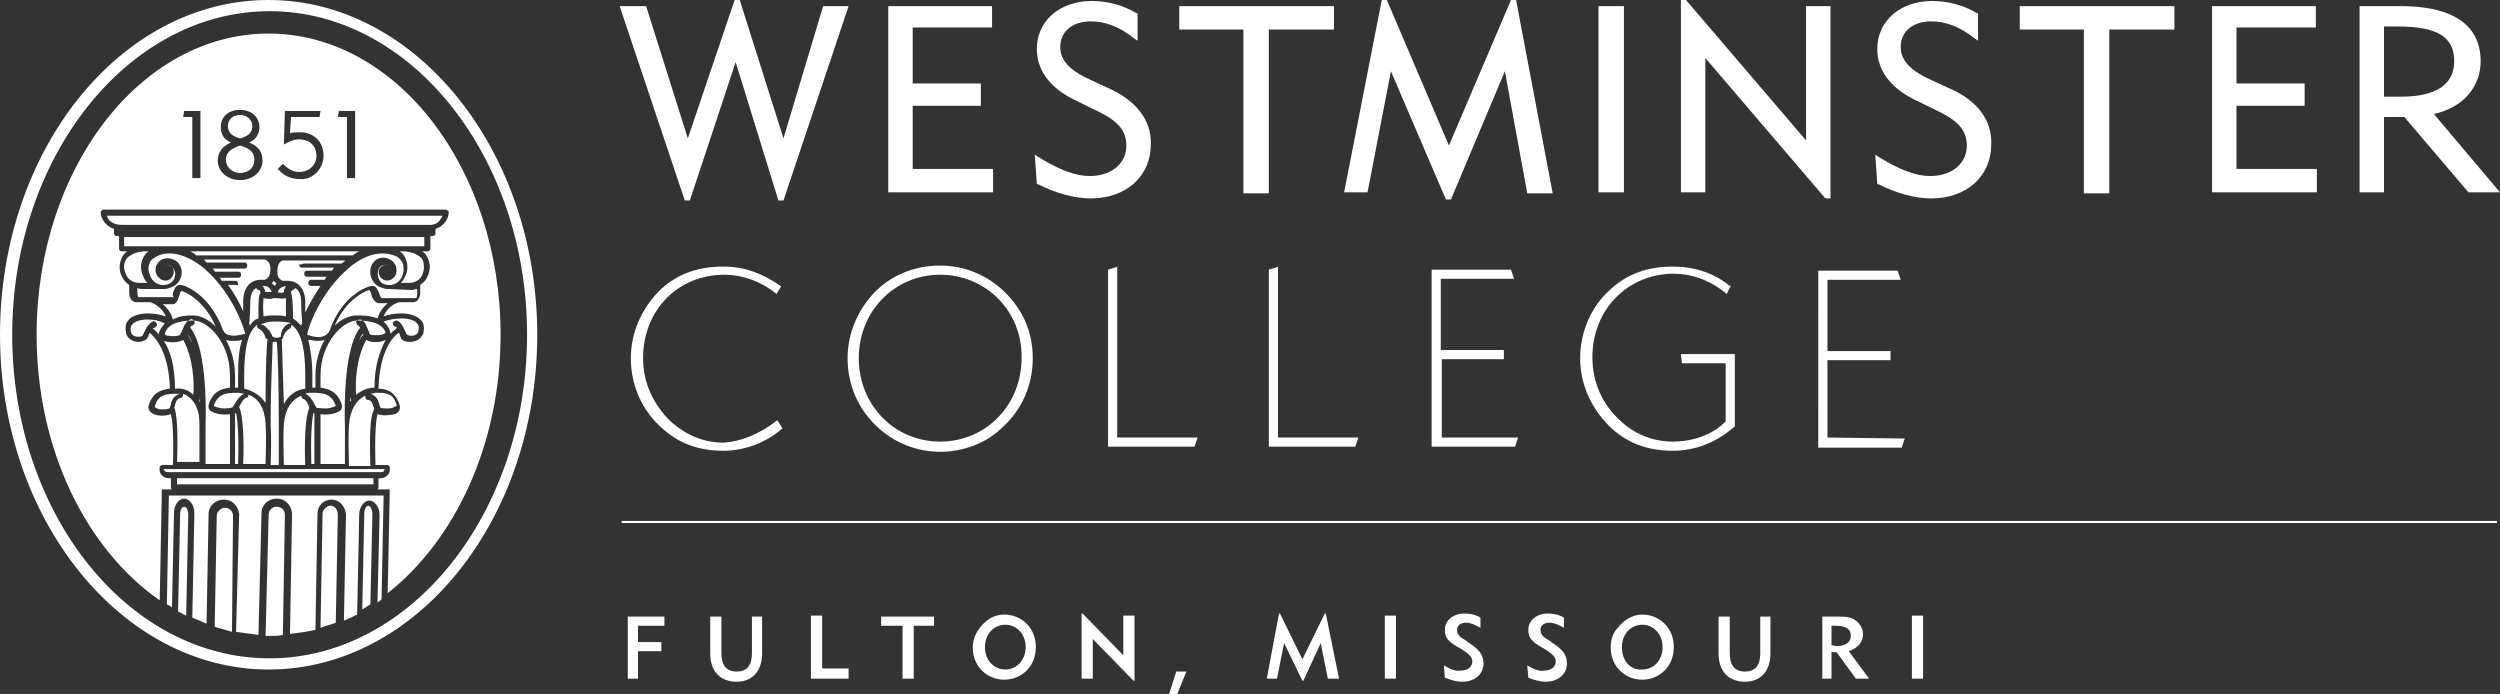 <?xml version="1.0" encoding="utf-8"?>
<!-- Generator: Adobe Illustrator 18.1.1, SVG Export Plug-In . SVG Version: 6.00 Build 0)  -->
<svg version="1.1" id="Layer_1" xmlns="http://www.w3.org/2000/svg" xmlns:xlink="http://www.w3.org/1999/xlink" x="0px" y="0px"
	 width="245.7px" height="68.2px" viewBox="-544 544 245.7 68.2" enable-background="new -544 544 245.7 68.2" xml:space="preserve"
	>
<rect x="-544" y="544" width="245.7" height="68.2" fill="#333333" stroke="none"/>
<title>Group 3</title>
<desc>Created with Sketch.</desc>
<path id="Page-1_1_" fill="#FFFFFF" d="M-500.5,565.2h-33c0.1,0.4,0.5,0.9,1.5,0.9h30C-501,566.2-500.7,565.6-500.5,565.2z
	 M-527,572.8c0.1-0.4,0.3-0.8,0.7-0.8c0.6,0,3,1.1,4.2,4.4c0.1,0.2,0.2,0.4,0.5,0.5c0.5,0.2,1.4,0,1.7-0.1l0,0
	c-0.1-0.5-1.2-3.9-3.9-6.3l0,0l-0.1-0.1c-1.6-1.3-3.2-1.8-4.5-1.3c-0.4,0.2-0.8,0.4-0.9,0.8c-0.2,0.4-0.1,0.9,0.1,1.3
	c0.3,0.7,1.1,1,1.8,0.7c0.5-0.2,0.8-0.9,0.5-1.4c-0.2-0.4-0.7-0.6-1-0.4l0,0c0.4-0.2,0.8,0,0.9,0.3c0.2,0.4,0,0.9-0.4,1.1
	c-0.2,0.1-0.5,0.1-0.7,0c-0.2-0.1-0.4-0.3-0.5-0.5c-0.3-0.6,0-1.2,0.5-1.5c0.7-0.3,1.5,0,1.8,0.6c0.4,0.8,0,1.8-0.8,2.1
	c-0.2,0.1-0.5,0.2-0.7,0.2l0,0h-2.2c-0.2,0-0.3,0-0.5-0.1v0.5c0,0.2,0.1,0.4,0.1,0.4h1.5h2C-527.1,573.1-527,572.9-527,572.8z
	 M-503.3,568.9c-0.3-0.1-0.7-0.2-1-0.2h-0.4c0.3,0.2,0.5,0.5,0.6,0.8c0.2,0.5,0.2,1.2-0.1,1.7c-0.1,0.2-0.2,0.4-0.4,0.6h0.8
	c0.6,0,1.1-0.3,1.3-0.8c0.2-0.4,0.2-0.9,0.1-1.3C-502.5,569.3-502.9,569.1-503.3,568.9z M-525,575c0.7,0,1.5,0.4,2.2,1.1
	c-1.1-2.6-3.1-3.5-3.4-3.5c-0.1,0.1-0.1,0.3-0.2,0.5c-0.1,0.4-0.3,0.8-0.6,0.8h-1c0.6,0.5,0.9,1.1,1,1.5
	C-526.3,575-525.5,575-525,575z M-527.6,568.2L-527.6,568.2L-527.6,568.2h21.1l0,0h0.1h2.1h2v-0.9h-29.5v0.9h2H-527.6z
	 M-529.5,571.8c-0.2-0.2-0.3-0.3-0.4-0.6c-0.3-0.6-0.3-1.2-0.1-1.7c0.1-0.3,0.3-0.6,0.6-0.8h-0.4c-0.3,0-0.7,0.1-1,0.2
	c-0.4,0.2-0.8,0.4-0.9,0.8c-0.2,0.4-0.1,0.9,0.1,1.3c0.2,0.5,0.7,0.8,1.3,0.8L-529.5,571.8L-529.5,571.8z M-518.6,575.3
	c0-1.7,0-2.3,0.2-2.5c0-0.2-0.1-0.3-0.2-0.3c-0.1,0-0.2-0.1-0.2-0.2c-0.4,0.2-0.6,0.7-0.6,1.4c0,1-0.1,1.9-0.1,2.1
	c0,0.1,0.1,0.2,0.1,0.2C-519.3,575.7-519,575.4-518.6,575.3z M-508.7,568.7h-16.6c0.2,0.1,0.4,0.2,0.6,0.4h5.9h0.8h1.9h0.8h6
	C-509.1,568.9-508.9,568.8-508.7,568.7z M-507.5,573c0-0.1-0.1-0.4-0.2-0.5c-0.4,0.1-2.3,0.9-3.4,3.5c0.7-0.7,1.5-1,2.2-1
	c0.4,0,1.3,0,2,0.3c0.1-0.4,0.4-1,1-1.5h-0.9C-507.2,573.7-507.4,573.3-507.5,573z M-505.9,572.4L-505.9,572.4
	c-0.3,0-0.5-0.1-0.8-0.2c-0.8-0.4-1.1-1.3-0.8-2.1c0.3-0.7,1.1-1,1.8-0.6c0.3,0.1,0.5,0.4,0.6,0.6c0.1,0.3,0.1,0.6,0,0.9
	c-0.1,0.2-0.3,0.4-0.5,0.5c-0.2,0.1-0.5,0.1-0.7,0c-0.4-0.2-0.6-0.7-0.4-1.1c0.2-0.3,0.6-0.5,0.9-0.3l0,0c-0.4-0.2-0.9,0-1,0.4
	c-0.2,0.5,0,1.2,0.5,1.4c0.7,0.3,1.5,0,1.8-0.7c0.2-0.4,0.2-0.9,0.1-1.3c-0.2-0.4-0.5-0.7-0.9-0.8c-1.4-0.5-3,0-4.5,1.3l-0.1,0.1
	l0,0c-2.7,2.4-3.8,5.7-3.9,6.3v0.1c0.3,0.1,1.1,0.4,1.7,0.1c0.2-0.1,0.4-0.3,0.5-0.5c1.1-3.3,3.6-4.4,4.2-4.4c0.4,0,0.5,0.4,0.7,0.8
	c0,0.1,0.1,0.3,0.2,0.4h2l0,0h1.4c0,0,0.1-0.1,0.1-0.4v-0.5c-0.2,0-0.3,0.1-0.5,0.1L-505.9,572.4L-505.9,572.4z M-514,582.2v-1.3
	c0-3.2-0.6-4.5-1.4-5l0,0c0.1,0.1,0,0.3-0.1,0.4c-0.3,0.1-0.6,0.5-0.7,0.9c0,0.1-0.1,0.1-0.1,0.2c0,0.5,0.1,2.9,0.2,6.3
	C-515.6,582.8-514.9,582.3-514,582.2z M-513.3,582.1c0.1,0,0.2,0,0.3,0v-1.2c0-1.4,0.4-2.6,0.9-3.5c-0.2,0.1-0.5,0.1-0.7,0.1
	c-0.3,0-0.7-0.1-0.9-0.1c0.2,0.9,0.4,2,0.4,3.5V582.1C-513.4,582.1-513.4,582.1-513.3,582.1z M-529.5,575.4c-0.7,0-1.3,0.2-1.5,0.5
	c-0.2,0.2-0.2,0.5-0.1,0.8c0.1,0.3,0.4,0.4,0.7,0.4c0.3,0,0.4-0.1,0.4-0.1c0-0.1,0.1-0.1,0.1-0.2c0.1-0.2,0.2-0.4,0.3-0.6l0,0l0,0
	c0.2-0.3,0.4-0.5,0.6-0.6c0.1-0.1,0.3,0,0.4,0.2c0.1,0.1,0,0.3-0.2,0.4c-0.1,0-0.1,0.1-0.2,0.1c0.2,0.1,0.4,0.3,0.6,0.6v-0.1
	c0.1-0.4,0.3-0.7,0.6-1C-528.3,575.5-528.9,575.4-529.5,575.4z M-519.2,556.4c0-0.6-0.5-1.1-1.2-1.1c-0.7,0-1.2,0.4-1.2,1.1
	c0,0.6,0.4,1,1.2,1.2C-519.6,557.4-519.2,557-519.2,556.4z M-506.3,590.3c0,0,0.1-0.1,0.1-0.2h-1.1l0,0h-2.6l0,0h-3.8l0,0h-2.7l0,0
	h-1.4l0,0h-2.7l0,0h-3.8l0,0h-2.6l0,0h-1c0,0.1,0,0.1,0.1,0.2c0.1,0.1,0.2,0.1,0.3,0.1h0.5h19.8h0.5
	C-506.3,590.4-506.3,590.4-506.3,590.3z M-516.7,572.7c0.1,0.1,0.5,0.1,0.6,0v-0.1c0-0.1,0.1-0.3,0.2-0.5
	C-516.2,572.2-516.5,572.2-516.7,572.7z M-520.4,558.3c-0.9,0.3-1.4,0.7-1.4,1.4c0,0.7,0.6,1.3,1.4,1.3c0.8,0,1.4-0.5,1.4-1.3
	C-519,559-519.4,558.6-520.4,558.3z M-509.2,554.9h-1.5l-0.1,0.6h0.9v6h0.8v-6.6H-509.2z M-512.2,559.3c0-1.4-1-2.3-2.3-2.3
	c-0.4,0-0.7,0-1,0.1l0.1-1.6h2.8l0.1-0.6h-3.5l-0.1,3.3c0.5-0.3,1-0.5,1.5-0.5c1.1,0,1.7,0.7,1.7,1.6s-0.7,1.6-1.7,1.6
	c-0.6,0-1.1-0.3-1.6-0.8l-0.5,0.5c0.6,0.7,1.3,1,2.2,1C-513.3,561.7-512.2,560.6-512.2,559.3z M-518.2,559.8c0-0.9-0.4-1.4-1.3-1.8
	c0.7-0.3,1-0.9,1-1.5c0-1-0.8-1.7-1.9-1.7c-1.2,0-1.9,0.7-1.9,1.7c0,0.7,0.3,1.2,1,1.5c-0.9,0.4-1.3,1-1.3,1.8c0,1,0.9,1.9,2.2,1.9
	C-519.1,561.7-518.2,560.8-518.2,559.8z M-524.4,554.9h-1.5l-0.1,0.6h0.9v6h0.8v-6.6H-524.4z M-505.9,602.3l0.2-9.7l0,0v-0.5h-1.2
	c0,0,0.1-0.1,0.1-0.2V591h0.2c0.4,0,0.6-0.2,0.7-0.3c0.3-0.3,0.2-0.8,0.2-0.8c0-0.1-0.1-0.2-0.3-0.2h-1.1c-0.1-3.4,0.1-4.6,0.2-5
	c0.5,0.2,1.3,0.1,1.7,0c0.6-0.2,0.5-0.7,0.5-0.8c-0.4-1.4-1.3-1.7-2.1-1.7c0.1-3.7,1.4-5.1,2-5.5c0.1,0.1,0.1,0.2,0.1,0.3
	s0.1,0.1,0.1,0.2c0.1,0.3,0.5,0.4,0.9,0.4l0,0c0.5,0,1-0.2,1.3-0.8c0.1-0.5,0.1-1-0.2-1.3c-0.5-0.6-1.5-0.7-1.9-0.7
	c-0.7,0-1.3,0.1-1.8,0.3c0.2-0.5,0.6-1.1,1.5-1.4h1.4c0.4,0,0.7-0.4,0.7-0.9V572c0.3-0.2,0.6-0.5,0.7-0.8c0.3-0.6,0.3-1.2,0.1-1.7
	c-0.1-0.3-0.3-0.6-0.6-0.8h0.5c0.2,0,0.3-0.1,0.3-0.3v-1.2h0.2c0.2,0,0.3-0.1,0.3-0.3v-0.4c0.9-0.3,1.3-1.1,1.3-1.6
	c0-0.1,0-0.2-0.1-0.2c-0.1-0.1-0.1-0.1-0.2-0.1h-33.6c-0.1,0-0.1,0-0.2,0.1c-0.1,0.1-0.1,0.1-0.1,0.2c0,0.5,0.4,1.3,1.3,1.6v0.4
	c0,0.2,0.1,0.3,0.3,0.3h0.2v1.2c0,0.2,0.1,0.3,0.3,0.3h0.5c-0.3,0.2-0.5,0.5-0.6,0.8c-0.2,0.5-0.2,1.2,0.1,1.7
	c0.2,0.4,0.4,0.6,0.7,0.8v0.8c0,0.5,0.3,0.9,0.7,0.9h1.4c0.8,0.3,1.3,0.9,1.5,1.4c-0.6-0.2-1.2-0.3-1.8-0.3c-0.4,0-1.5,0.1-1.9,0.7
	c-0.3,0.3-0.3,0.8-0.2,1.3c0.2,0.6,0.8,0.8,1.2,0.8l0,0c0.4,0,0.8-0.2,0.9-0.4c0-0.1,0.1-0.1,0.1-0.2s0.1-0.2,0.1-0.3
	c0.5,0.4,1.9,1.8,2,5.5c-0.8,0.1-1.7,0.3-2.1,1.7c0,0.1-0.1,0.5,0.5,0.8c0.4,0.2,1.2,0.2,1.7,0c0.1,0.4,0.3,1.6,0.2,5h-1
	c-0.1,0-0.3,0.1-0.3,0.2s-0.1,0.5,0.2,0.8c0.1,0.1,0.3,0.3,0.7,0.3h0.2v0.9c0,0.1,0,0.1,0.1,0.2h-1v0.5l0,0l-0.2,10.4
	c-7.2-5-12.1-14.8-12.1-26.1c0-16.3,10.2-29.6,22.8-29.6c12.6,0,22.8,13.3,22.8,29.6C-494.8,587.7-499.3,597.1-505.9,602.3z
	 M-524.4,582.9c0,0.2,0,0.4,0,0.5c0,0,0,0.1,0.1,0.1C-524.4,583.3-524.4,583.1-524.4,582.9z M-524.4,589.6c0-0.6,0-2.3,0-4
	c0-1.5-0.6-2.5-1.6-2.9v0.1c0,0.1-0.1,0.3-0.2,0.3c-0.4,0.1-0.5,0.3-0.6,0.7c0,0.1,0,0.2-0.1,0.2c0.3,0.6,0.4,2.4,0.3,5.4h2.2V589.6
	z M-527.4,577c0.5,0.1,1,0,1.1-0.1c0,0,0-0.1,0.1-0.2c0.1-0.2,0.2-0.4,0.3-0.7l0,0l0,0c0.2-0.3,0.3-0.5,0.6-0.6
	c0.1-0.1,0.3,0,0.4,0.2c0.1,0.1,0,0.3-0.2,0.4c-0.1,0-0.2,0.1-0.2,0.2c0.5,0.6,1.7,2.7,1.5,9.9l0,0c0,1.5,0,2.9,0,3.5h2.4v-4.9
	c-0.6,0.1-1.3,0-1.7-0.2c-0.5-0.2-0.4-0.6-0.4-0.7c0.4-1.3,1.2-1.6,2.1-1.7v-1.2c0-3.3-2.2-5.4-3.6-5.4c-1.1,0-2.5,0.2-2.8,1.3
	C-527.8,576.9-527.7,577-527.4,577z M-525.6,576.8c0.2,0.3,0.3,0.6,0.5,0.9C-525.3,577.2-525.5,576.9-525.6,576.8L-525.6,576.8z
	 M-526.3,582.7c-0.1,0-0.3,0-0.4,0c-1,0-1.8,0.1-2.1,1.3c0,0,0.1,0.1,0.4,0.2c0.5,0.1,1,0,1.1-0.1c0-0.1,0-0.2,0.1-0.3
	C-527.2,583.5-527,582.9-526.3,582.7z M-526.6,591.6h19.3V591h-19.3V591.6z M-525,582.8c0.1-1.2,0-3.6-1-5.4
	c-0.4,0.3-1.4,0.3-1.9,0.1l0,0c0.6,0.9,1.1,2.4,1.1,4.7C-526,582.1-525.4,582.4-525,582.8z M-521.1,594.7c0-0.5-0.4-0.8-0.8-0.8
	s-0.8,0.4-0.8,0.8v0.1l0,0l-0.2,10.8c0.6,0.2,1.1,0.3,1.7,0.5L-521.1,594.7L-521.1,594.7z M-508.8,577.7c0.1-0.3,0.3-0.6,0.5-0.8
	c0,0,0,0,0-0.1C-508.5,576.9-508.6,577.2-508.8,577.7z M-508,577.4c-1,1.8-1.1,4.2-1,5.4c0.5-0.4,1.1-0.7,1.8-0.7
	c0-2.3,0.6-3.7,1.1-4.7l0,0C-506.6,577.7-507.6,577.7-508,577.4z M-517.1,569.6C-517,569.6-517,569.7-517.1,569.6
	C-517,569.7-517,569.6-517.1,569.6L-517.1,569.6z M-512.9,584.1C-512.8,584.2-512.8,584.2-512.9,584.1
	C-512.8,584.2-512.8,584.2-512.9,584.1c0.1,0,0.1,0,0.2,0c0.2,0,0.7,0.1,1.1,0c0.4-0.1,0.6-0.2,0.6-0.2c-0.4-1.2-1.2-1.3-2.4-1.3
	c-0.2,0-0.4,0-0.6,0.1c0.5,0.2,0.8,0.8,1,1.2C-512.9,584-512.9,584.1-512.9,584.1z M-508.9,575.5c-1.4,0-3.6,2.2-3.6,5.4v1.2
	c0.8,0.1,1.7,0.4,2.1,1.7c0,0.1,0.1,0.5-0.4,0.7c-0.4,0.2-1.1,0.3-1.7,0.2v4.9h2.4c0-0.6,0-2,0-3.5c-0.2-7.2,1-9.3,1.5-9.9
	c-0.1-0.1-0.1-0.2-0.2-0.2c-0.1-0.1-0.2-0.2-0.2-0.4c0.1-0.1,0.2-0.2,0.4-0.2c0.3,0.1,0.5,0.3,0.6,0.6l0,0l0,0
	c0.1,0.2,0.2,0.5,0.3,0.7c0,0.1,0.1,0.1,0.1,0.2c0.1,0,0.6,0.1,1.1,0c0.3-0.1,0.4-0.2,0.4-0.2C-506.4,575.7-507.8,575.5-508.9,575.5
	z M-509.6,582.9c0,0.2,0,0.4,0,0.6c0,0,0-0.1,0.1-0.1C-509.5,583.3-509.6,583.1-509.6,582.9z M-513.4,589.6h0.3v-5c0,0,0,0-0.1,0
	C-513.3,585.1-513.5,586.4-513.4,589.6z M-507.3,584c-0.1-0.4-0.2-0.7-0.6-0.7c-0.1,0-0.2-0.2-0.2-0.3v-0.1
	c-0.9,0.4-1.5,1.4-1.6,2.9c-0.1,1.6,0,3.3,0,4h2.1c-0.1-3,0-4.9,0.3-5.4C-507.2,584.1-507.2,584.1-507.3,584z M-511.5,593.7
	c-0.4,0-0.8,0.4-0.8,0.8l0,0v0.1l0,0l-0.2,11.1c0.5-0.2,1-0.3,1.5-0.5l0.2-10.6C-510.8,594.1-511.1,593.7-511.5,593.7z
	 M-525.5,594.6c0-0.5-0.2-0.8-0.4-0.8c-0.2,0-0.4,0.3-0.4,0.8l0,0v0.1l0,0l-0.2,9.4c0.3,0.1,0.5,0.3,0.8,0.4L-525.5,594.6
	L-525.5,594.6z M-516,594.6c0-0.5-0.4-0.8-0.8-0.8c-0.5,0-0.8,0.4-0.8,0.8l0,0v0.1l0,0l-0.3,11.8c0.1,0,0.2,0,0.4,0
	c0.4,0,0.9,0,1.3-0.1L-516,594.6L-516,594.6z M-507.6,582.7c0.7,0.2,0.8,0.8,0.9,1.1c0,0.1,0.1,0.2,0.1,0.3c0.1,0,0.6,0.1,1.1,0
	c0.3-0.1,0.4-0.2,0.5-0.2c-0.3-1.3-1.1-1.3-2.1-1.3C-507.4,582.7-507.5,582.7-507.6,582.7z M-527.4,592.6l-0.2,10.8
	c0.2,0.1,0.4,0.2,0.5,0.3l0.2-9.2l0,0l0,0v-0.1l0,0c0-0.8,0.5-1.4,1-1.4s1,0.6,1,1.4l0,0v0.1v0.1l0,0l-0.2,10.1
	c0.5,0.2,1,0.4,1.4,0.6l0.2-10.8l0,0c0-0.8,0.7-1.4,1.5-1.4s1.4,0.6,1.5,1.4l0,0v0.1v0.1l0,0l-0.3,11.4c0.7,0.1,1.4,0.2,2.2,0.3
	l0.3-11.9l0,0l0,0v-0.1l0,0c0-0.8,0.7-1.4,1.5-1.4s1.4,0.6,1.5,1.4l0,0v0.1v0.1l0,0l-0.2,11.7c0.8-0.1,1.7-0.2,2.5-0.4l0.2-11.3l0,0
	l0,0v-0.1l0,0c0-0.8,0.6-1.4,1.4-1.4c0.7,0,1.3,0.6,1.4,1.4l0,0v0.1v0.1l0,0l-0.2,10.3c0.5-0.2,0.9-0.4,1.3-0.6l0.2-9.7l0,0l0,0
	v-0.1l0,0c0-0.8,0.5-1.4,1-1.4s1,0.6,1,1.4l0,0v0.1v0.1l0,0l-0.2,8.4c0.2-0.1,0.3-0.2,0.4-0.3l0.2-10.2h-21.1V592.6z M-507.8,593.7
	c-0.2,0-0.4,0.3-0.4,0.8l0,0v0.1l0,0l-0.2,9.3c0.3-0.2,0.5-0.3,0.8-0.5l0.2-8.9C-507.4,594.1-507.6,593.7-507.8,593.7z
	 M-505.6,576.8c0.2-0.3,0.5-0.4,0.6-0.6c-0.1-0.1-0.1-0.1-0.2-0.1c-0.1-0.1-0.2-0.2-0.2-0.4c0.1-0.1,0.2-0.2,0.4-0.2
	c0.3,0.1,0.5,0.4,0.6,0.6l0,0l0,0c0.1,0.2,0.2,0.4,0.3,0.6c0,0.1,0.1,0.1,0.1,0.2c0,0,0.2,0.1,0.4,0.1c0.3,0,0.6-0.1,0.7-0.4
	c0.1-0.3,0.1-0.6-0.1-0.8c-0.2-0.3-0.8-0.5-1.5-0.5s-1.2,0.1-1.8,0.3C-505.9,576-505.7,576.3-505.6,576.8
	C-505.6,576.7-505.6,576.7-505.6,576.8z M-514.4,576c0-0.1,0-0.1,0.1-0.2c0-0.2-0.1-1.1-0.1-2.1c0-0.7-0.2-1.2-0.6-1.4
	c0,0.1-0.1,0.1-0.2,0.2c-0.1,0-0.2,0.1-0.2,0.3c0.1,0.2,0.2,0.8,0.2,2.5C-515,575.4-514.7,575.7-514.4,576z M-514.1,569.9h3.7
	c0,0,0,0,0.1-0.1c0.1-0.1,0.2-0.1,0.2-0.2h-5.2h-0.8c-0.1,0-0.2,0-0.3,0.1c-0.3,0.2-0.4,0.8-0.3,1.4c0.1,0.3,0.4,0.5,0.5,0.5l0,0
	c0.2,0,0.3,0,0.5,0c1,0,1.7,0.8,1.7,2.1c0,0.4,0,0.7,0,1c0.4-0.8,0.9-1.7,1.5-2.6h-0.9c-0.2,0-0.3-0.1-0.3-0.3s0.1-0.3,0.3-0.3h1.3
	c0.1-0.1,0.1-0.2,0.2-0.3h-1.9c-0.2,0-0.3-0.1-0.3-0.3c0-0.2,0.1-0.3,0.3-0.3h2.4c0.1-0.1,0.2-0.2,0.2-0.3h-3.1
	c-0.2,0-0.3-0.1-0.3-0.3C-514.3,570-514.2,569.9-514.1,569.9z M-517.9,572.7c0.1,0,0.5,0,0.6,0c-0.2-0.5-0.4-0.6-0.9-0.6
	C-518,572.3-518,572.5-517.9,572.7L-517.9,572.7z M-517,575c0.4,0,0.8,0,1.1,0.1c0-1,0-1.5,0-1.8c-0.3,0.1-0.8,0-1,0h-0.1h-0.1
	c-0.2,0.1-0.6,0.1-1,0c0,0.3-0.1,0.8,0,1.8C-517.7,575-517.3,575-517,575z M-517,572.1c0.1-0.1,0.1-0.2,0.2-0.2
	c-0.1-0.1-0.2-0.2-0.3-0.3c-0.1,0.1-0.1,0.2-0.2,0.3C-517.2,571.9-517.1,572-517,572.1z M-520.8,572h-0.8c0.7,0.9,1.2,1.9,1.5,2.6
	c0-0.3,0-0.6,0-1c0-1.3,0.7-2.1,1.7-2.1c0.1,0,0.3,0,0.4,0s0.4-0.2,0.5-0.5c0.2-0.7,0-1.3-0.3-1.4c-0.1-0.1-0.2-0.1-0.3-0.1h-0.8
	h-5.1c0.1,0.1,0.2,0.1,0.2,0.2c0,0,0,0,0.1,0.1h3.7c0.2,0,0.3,0.1,0.3,0.3c0,0.2-0.1,0.3-0.3,0.3h-3.1c0.1,0.1,0.2,0.2,0.2,0.3h2.3
	c0.2,0,0.3,0.1,0.3,0.3c0,0.2-0.1,0.3-0.3,0.3h-1.8c0.1,0.1,0.1,0.2,0.2,0.3h1.3c0.2,0,0.3,0.1,0.3,0.3
	C-520.6,572.1-520.6,572-520.8,572z M-520.6,582.1L-520.6,582.1v-1.2c0-1.5,0.1-2.7,0.4-3.5c-0.3,0.1-0.6,0.1-0.9,0.1
	c-0.2,0-0.5,0-0.7-0.1c0.5,0.9,0.9,2.1,0.9,3.5v1.2C-520.8,582.1-520.7,582.1-520.6,582.1z M-515.6,575.8c0.1,0,0.1,0,0.2,0
	c-0.1,0-0.1-0.1-0.2-0.1h-0.1c-0.4-0.1-0.8-0.1-1.2-0.1c-0.4,0-0.8,0-1.2,0.2c0,0,0,0-0.1,0s-0.1,0.1-0.2,0.1c0.1,0,0.1,0,0.2,0
	c0.4,0.2,0.8,0.7,1,1.2c0,0,0.2,0.1,0.4,0.1c0.2,0,0.3-0.1,0.4-0.1C-516.4,576.5-516.1,576-515.6,575.8z M-517.9,577.2
	c-0.1-0.4-0.4-0.8-0.7-0.9c-0.1-0.1-0.2-0.2-0.1-0.4l0,0c-0.3,0.2-0.6,0.6-0.8,1.1l0,0c-0.3,0.8-0.5,2-0.5,3.9v1.3
	c0.9,0.2,1.6,0.7,2.1,1.4c0-3.4,0.1-5.7,0.2-6.3C-517.8,577.3-517.9,577.3-517.9,577.2z M-517.9,589.6c0-0.6,0.1-2.3,0-4
	c-0.1-1.5-0.7-2.5-1.7-2.8l0,0c0,0.1,0,0.3-0.2,0.3c-0.3,0.1-0.5,0.5-0.7,0.9c0.4,0.8,0.5,3.3,0.4,5.6H-517.9z M-516.6,585.7
	c0-4.2-0.1-7.2-0.2-8.1c-0.1,0-0.1,0-0.2,0l0,0l0,0c-0.1,0-0.2,0-0.2,0c0,0.9-0.2,3.9-0.2,8.1c0.1,1.6,0,3.3,0,4h0.8
	C-516.6,589-516.6,587.3-516.6,585.7L-516.6,585.7z M-514.2,583.2c-0.1,0-0.2-0.2-0.2-0.3l0,0c-1,0.4-1.6,1.4-1.7,2.8
	c-0.1,1.6,0,3.3,0,4h2.1c-0.1-2.2,0-4.8,0.4-5.6C-513.7,583.7-513.9,583.3-514.2,583.2z M-520.9,589.6h0.3c0.1-3.3-0.1-4.6-0.2-5
	c0,0,0,0-0.1,0V589.6z M-520,582.7c-0.2,0-0.4-0.1-0.6-0.1c-1.2,0-2,0.1-2.4,1.3c0,0,0.2,0.1,0.6,0.2c0.6,0.1,1.2,0,1.3-0.1
	c0,0,0-0.1,0.1-0.2C-520.8,583.5-520.5,582.9-520,582.7z M-492.2,576.9c0,17.5-11.4,31.8-25.3,31.8c-14,0-25.3-14.3-25.3-31.8
	s11.4-31.8,25.3-31.8C-503.6,545.1-492.2,559.4-492.2,576.9z M-491.2,576.9c0-18.1-11.9-32.9-26.4-32.9c-14.6,0-26.4,14.8-26.4,32.9
	c0,18.1,11.9,32.9,26.4,32.9C-503,609.8-491.2,595-491.2,576.9z M-482.9,595.4h184.3v-0.2h-184.3V595.4z M-356.1,610.7h1.1v-6.2
	h-1.1V610.7z M-364,607.4v-1.9h0.4c1,0,1.5,0.3,1.5,1c0,0.6-0.5,1-1.4,1L-364,607.4L-364,607.4z M-365.1,610.7h1.1v-2.6h0.5l1.9,2.6
	h1.3l-2-2.7c0.9-0.3,1.4-0.9,1.4-1.7c0-0.5-0.3-1-0.7-1.3c-0.5-0.4-1.1-0.4-1.9-0.4h-1.4v6.1H-365.1z M-374,604.6h-1.1v3.6
	c0,1.8,1,2.8,2.6,2.8c1.5,0,2.5-1,2.5-2.8v-3.6h-1v3.6c0,1.2-0.5,1.8-1.5,1.8s-1.5-0.6-1.5-1.8V604.6z M-384.6,607.6
	c0-1.3,0.9-2.2,2-2.2s2,0.9,2,2.2c0,1.3-0.9,2.2-2,2.2C-383.8,609.9-384.6,608.9-384.6,607.6z M-385.7,607.6c0,0.9,0.3,1.7,0.9,2.3
	c0.6,0.6,1.4,0.9,2.2,0.9c0.8,0,1.6-0.3,2.2-0.9c0.6-0.6,0.9-1.4,0.9-2.3c0-0.9-0.3-1.7-0.9-2.3c-0.6-0.6-1.4-0.9-2.2-0.9
	c-0.9,0-1.8,0.5-2.4,1.3C-385.5,606.2-385.7,606.9-385.7,607.6z M-393.9,609.4l0.1,1.2c0.5,0.2,1.1,0.4,1.7,0.4
	c1.3,0,2.1-0.8,2.1-1.8c0-0.9-0.5-1.4-1.4-2l-0.4-0.3c-0.6-0.3-0.8-0.6-0.8-1s0.3-0.7,0.9-0.7c0.4,0,0.9,0.2,1.4,0.5v-1
	c-0.5-0.3-1-0.4-1.6-0.4c-1.1,0-1.9,0.7-1.9,1.6c0,0.8,0.4,1.2,1.3,1.7l0.5,0.3c0.6,0.4,0.9,0.7,0.9,1.1c0,0.5-0.4,0.9-1.1,0.9
	C-392.7,610-393.2,609.8-393.9,609.4z M-402.1,609.4l0.1,1.2c0.5,0.2,1.1,0.4,1.7,0.4c1.3,0,2.1-0.8,2.1-1.8c0-0.9-0.5-1.4-1.4-2
	l-0.4-0.3c-0.6-0.3-0.8-0.6-0.8-1s0.3-0.7,0.9-0.7c0.4,0,0.9,0.2,1.4,0.5v-1c-0.5-0.3-1-0.4-1.6-0.4c-1.1,0-1.9,0.7-1.9,1.6
	c0,0.8,0.4,1.2,1.3,1.7l0.5,0.3c0.6,0.4,0.9,0.7,0.9,1.1c0,0.5-0.4,0.9-1.1,0.9C-400.9,610-401.4,609.8-402.1,609.4z M-407.9,610.7
	h1.1v-6.2h-1.1V610.7z M-419.5,610.7h1l0.7-3.5l1.8,3.7h0.1l1.7-3.7l0.7,3.5h1.1l-1.3-6.4h-0.1l-2.2,4.5l-2.2-4.5h-0.1L-419.5,610.7
	z M-429.1,612.2h0.8l0.9-2.2h-1L-429.1,612.2z M-437.6,610.7h1v-3.9l4,4.1h0.1v-6.4h-1.1v3.9l-4-4.1h-0.1v6.4H-437.6z M-447.2,607.6
	c0-1.3,0.9-2.2,2-2.2c1.1,0,2,0.9,2,2.2c0,1.3-0.9,2.2-2,2.2C-446.3,609.8-447.2,608.9-447.2,607.6z M-448.4,607.6
	c0,0.9,0.3,1.7,0.9,2.3c0.6,0.6,1.4,0.9,2.2,0.9c0.8,0,1.6-0.3,2.2-0.9c0.6-0.6,0.9-1.4,0.9-2.3c0-0.9-0.3-1.7-0.9-2.3
	c-0.6-0.6-1.4-0.9-2.2-0.9c-1,0-1.8,0.5-2.4,1.3C-448.1,606.2-448.4,606.9-448.4,607.6z M-454.3,605.5h2.1v-0.9h-5.2v0.9h2.1v5.2
	h1.1v-5.2H-454.3z M-464.3,610.7h3.7v-1h-2.6v-5.2h-1.1L-464.3,610.7L-464.3,610.7z M-473.1,604.6h-1.1v3.6c0,1.8,1,2.8,2.6,2.8
	c1.5,0,2.5-1,2.5-2.8v-3.6h-1v3.6c0,1.2-0.5,1.8-1.5,1.8s-1.5-0.6-1.5-1.8V604.6z M-482.4,610.7h1.1V608h2.3v-0.9h-2.3v-1.6h2.6
	v-0.9h-3.6v6.1H-482.4z M-302.8,550c0-2.4-1.7-3.4-5.6-3.4h-1.3v6.9h1.7C-305.6,553.5-302.8,552.9-302.8,550z M-298.3,562.9h-3.1
	l-6.3-7.4h-2v7.4h-2.4v-18.3h4c6.5,0,7.9,2.9,7.9,5.4c0,2.6-1.8,4.6-4.6,5.2L-298.3,562.9z M-324.2,554.4h6.7v-2.2h-6.7v-5.5h7.8
	v-2.1h-10.2v18.3h10.3v-2.3h-7.9C-324.2,560.6-324.2,554.4-324.2,554.4z M-345.6,546.9h6.4V563h2.5v-16.1h6.4v-2.3h-15.2v2.3H-345.6
	z M-352.6,552.6l-1.3-0.6c-2.3-1-3.3-2-3.3-3.4c0-1.5,1.2-2.5,3-2.5c1.4,0,2.8,0.5,4.3,1.7l0.3,0.2v-2.7h-0.1
	c-1.3-0.8-2.9-1.2-4.4-1.2c-3.2,0-5.4,2-5.4,4.7c0,2.2,1.4,4,4.1,5.2l1.2,0.6c2.2,1,3.5,1.9,3.5,3.7c0,1.8-1.5,3-3.6,3
	c-1.4,0-3-0.6-5.1-1.9l-0.3-0.2l0.2,2.9h0.1c1.8,0.9,3.6,1.4,5.2,1.4c3.5,0,5.9-2.2,5.9-5.3C-348.2,555.8-349.7,553.8-352.6,552.6z
	 M-366.5,557.8l-11.8-13.8h-0.5v18.9h2.4v-13.2l11.8,13.8h0.5v-18.9h-2.4V557.8z M-386.9,562.9h2.5v-18.3h-2.5V562.9z M-395.5,544
	l-6.1,14.3l-6.1-14.3h-0.5l-3.7,18.9h2.3l2.3-11.9l5.4,12.6h0.5l5.3-12.6l2.2,12h2.5l-3.6-19H-395.5z M-428.2,546.9h6.4V563h2.5
	v-16.1h6.4v-2.3h-15.2v2.3H-428.2z M-435.2,552.6l-1.3-0.6c-2.3-1-3.3-2-3.3-3.4c0-1.5,1.2-2.5,3-2.5c1.4,0,2.8,0.5,4.3,1.7l0.3,0.2
	v-2.7h-0.1c-1.3-0.8-2.9-1.2-4.4-1.2c-3.2,0-5.4,2-5.4,4.7c0,2.2,1.4,4,4.1,5.2l1.2,0.6c2.2,1,3.5,1.9,3.5,3.7c0,1.8-1.5,3-3.6,3
	c-1.4,0-3-0.6-5.1-1.9l-0.3-0.2l0.2,2.9h0.1c1.8,0.9,3.6,1.4,5.2,1.4c3.5,0,5.9-2.2,5.9-5.3C-430.8,555.8-432.4,553.8-435.2,552.6z
	 M-454.3,554.4h6.7v-2.2h-6.7v-5.5h7.8v-2.1h-10.2v18.3h10.3v-2.3h-7.9V554.4L-454.3,554.4z M-467,557.6l-4.3-13.6h-0.5l-4.6,13.6
	l-4.1-13h-2.6l6.4,19.1h0.5l4.5-13.6l4.2,13.6h0.5l6.4-19.1h-2.5L-467,557.6z M-364.4,587v-7.6h6.2v-0.9h-6.2v-7h7.2l-0.3-0.9h-7.8
	V588h8.2l0.3-0.9L-364.4,587L-364.4,587z M-378.7,579.7h4.3v5.7c-1.2,1.3-3.2,2-5.2,2c-1.9,0-3.7-0.7-5.1-2
	c-1.8-1.6-2.8-3.8-2.8-6.3c0-4.7,3.5-8.2,8-8.2c1.7,0,3.5,0.6,5.1,1.9l0.1,0.1l0.4-0.8h-0.1c-1.6-1.3-3.5-1.9-5.6-1.9
	c-2.8,0-4.9,0.9-6.7,2.8c-1.6,1.7-2.4,4-2.4,6.2c0,2.7,1.2,5.2,3.2,7c1.6,1.4,3.5,2.1,5.9,2.1c2.2,0,4.3-0.8,6.1-2.4l0,0v-7.1h-5.3
	L-378.7,579.7L-378.7,579.7z M-402.4,579.3h6.2v-0.9h-6.2v-7h7.2l-0.3-0.9h-7.8v17.4h8.2l0.3-0.9h-7.5v-7.7H-402.4z M-418.3,570.2
	l-1,0.3v17.4h8.5l0.3-0.9h-7.9v-16.8H-418.3z M-434.1,570.2l-1,0.3v17.4h8.5l0.3-0.9h-7.9v-16.8H-434.1z M-451.6,571
	c-4.5,0-8,3.6-8,8.2s3.5,8.2,8,8.2s8-3.6,8-8.2C-443.5,574.6-447.1,571-451.6,571z M-442.5,579.2c0,2.7-1.1,5.2-3.2,7
	c-1.5,1.4-3.7,2.2-5.9,2.2c-2.2,0-4.3-0.8-5.9-2.2c-2.1-1.8-3.2-4.3-3.2-7c0-2.3,0.9-4.5,2.4-6.2c1.7-1.9,4.1-2.9,6.7-2.9
	c2.2,0,4.3,0.8,5.9,2.2C-443.6,574.1-442.5,576.5-442.5,579.2z M-467.6,585.3l0.5,0.8l0,0c-1.6,1.4-3.7,2.2-5.8,2.2
	c-2.4,0-4.3-0.7-5.9-2.1c-2.1-1.8-3.2-4.3-3.2-7c0-2.3,0.9-4.5,2.4-6.2c1.7-1.9,3.9-2.8,6.7-2.8c2.1,0,3.9,0.7,5.6,1.9h0.1l-0.5,0.8
	l-0.1-0.1c-1.5-1.2-3.3-1.8-5-1.8c-4.6,0-8,3.5-8,8.2c0,2.4,1,4.6,2.8,6.3c1.5,1.3,3.2,2,5.1,2
	C-471.2,587.4-469.4,586.7-467.6,585.3L-467.6,585.3z"/>
</svg>
